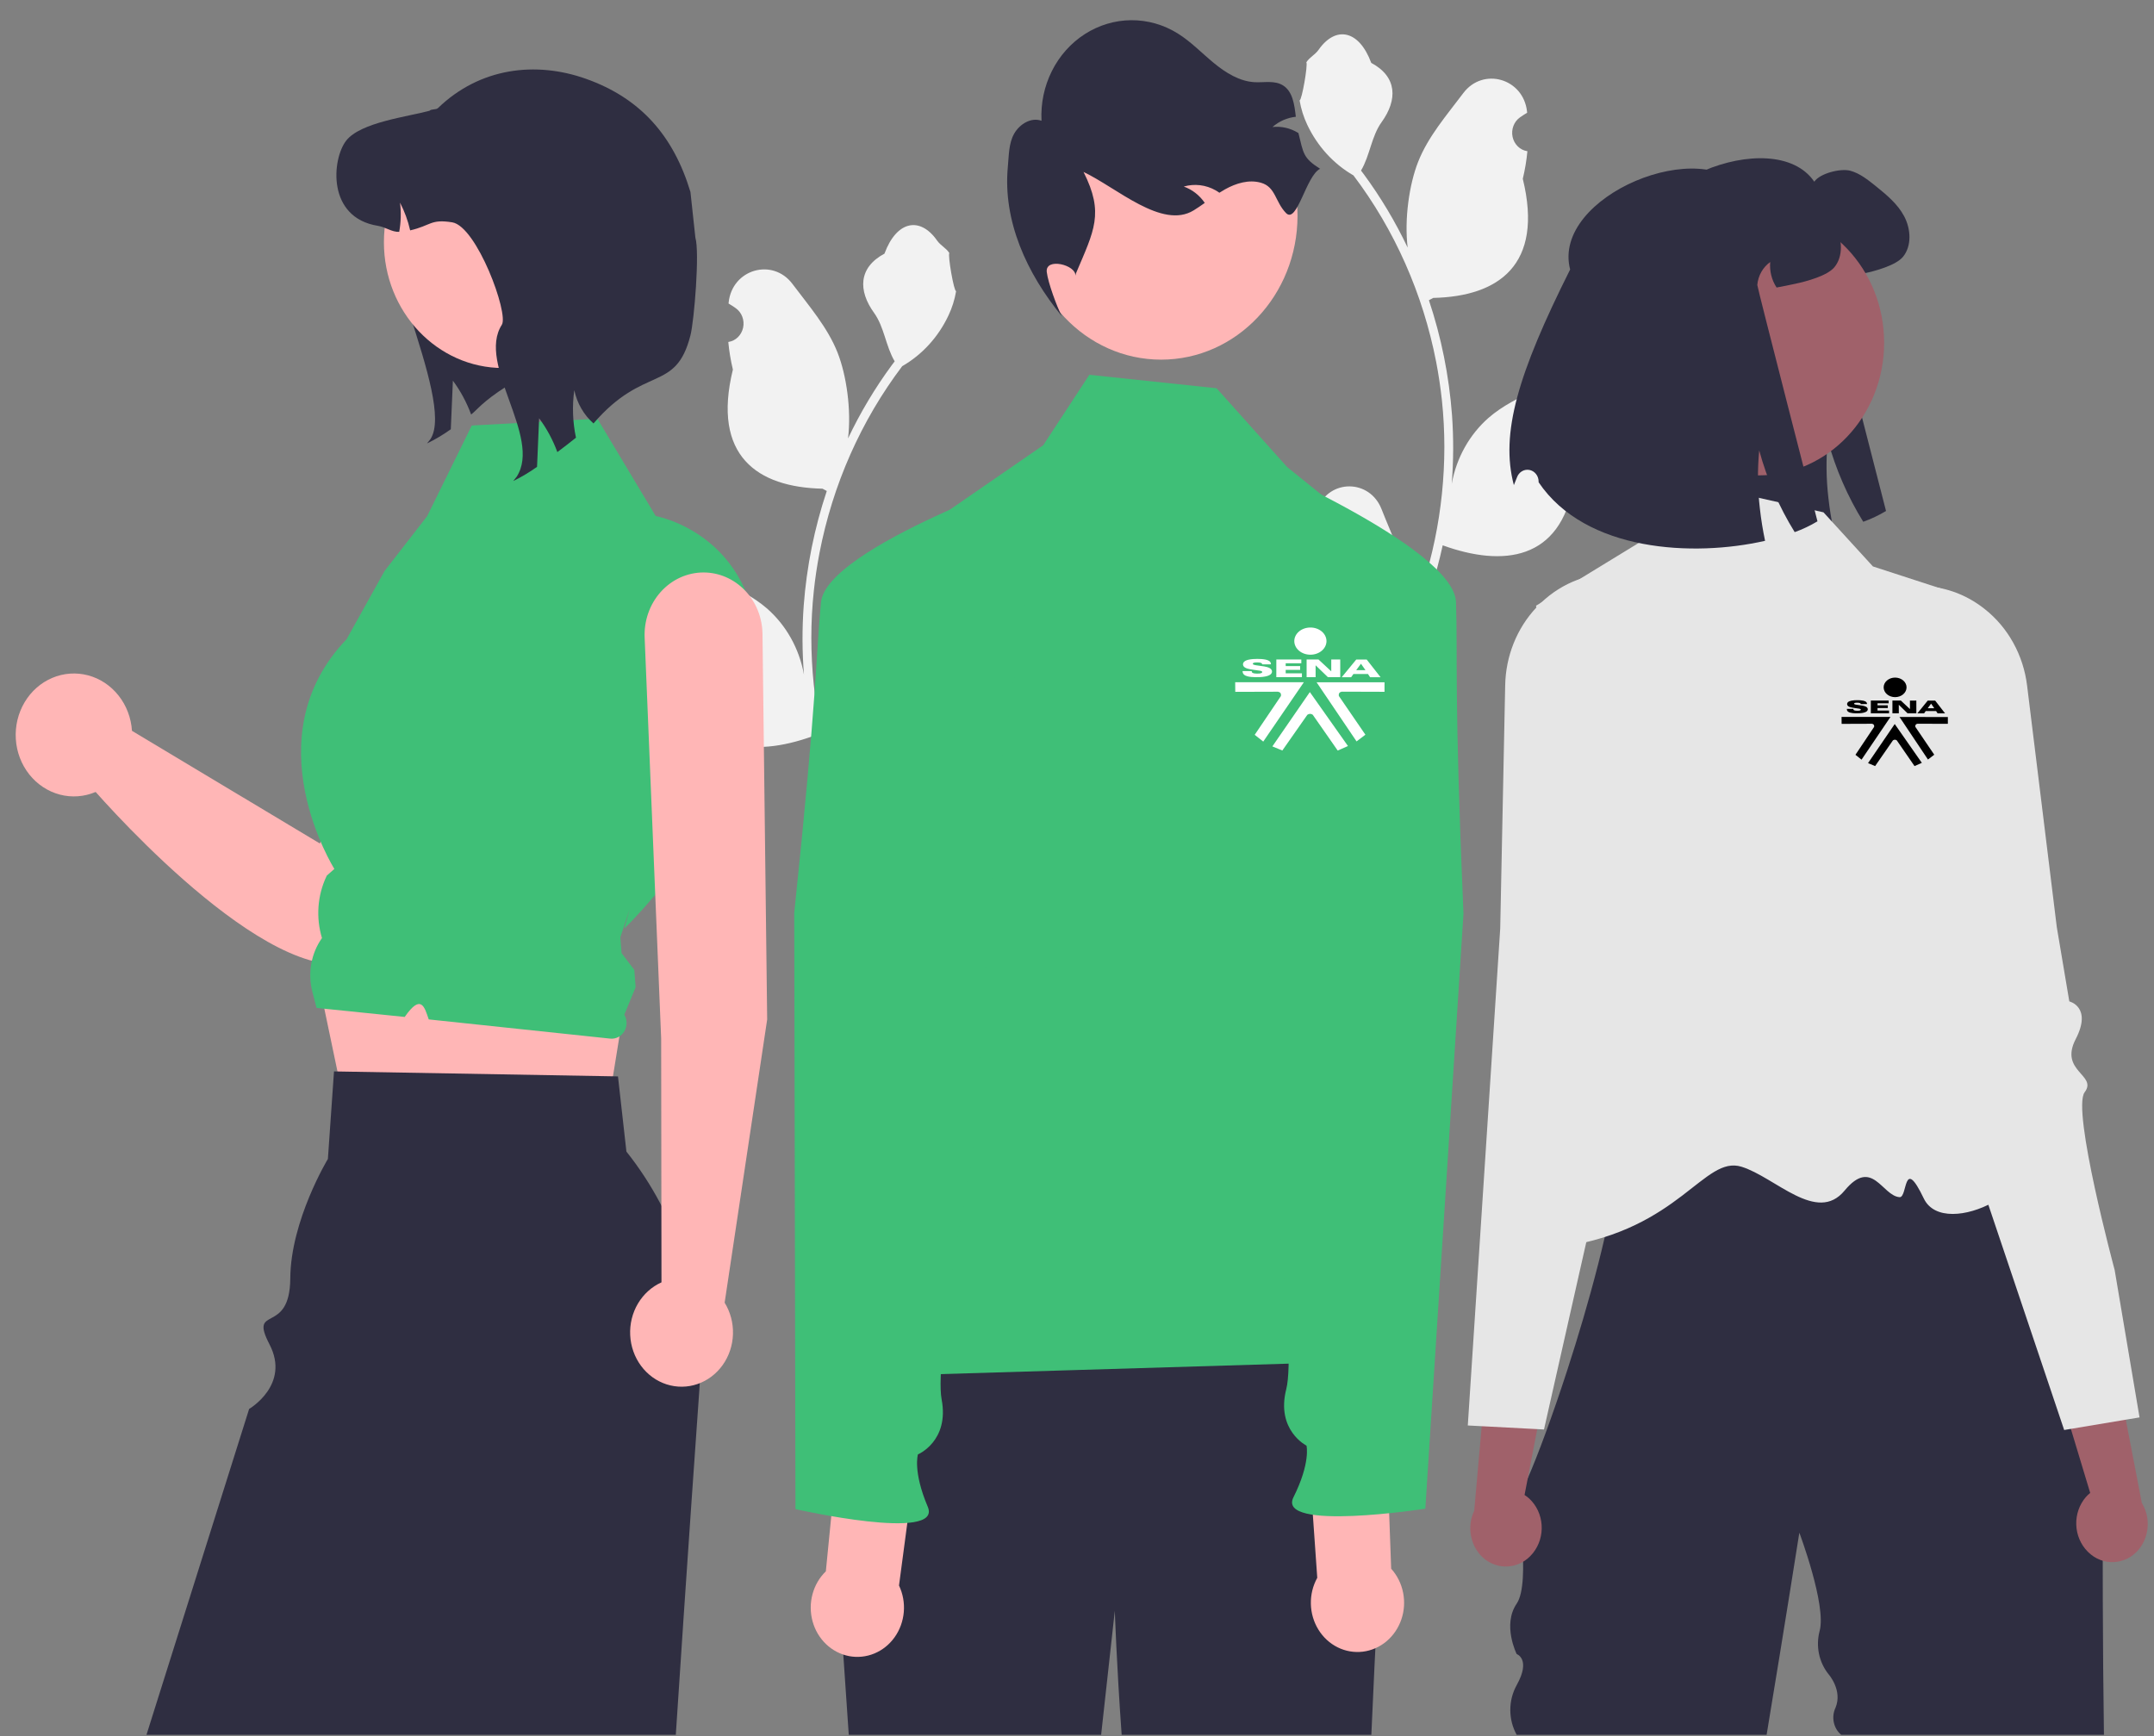 <svg width="98" height="79" viewBox="0 0 98 79" fill="none" xmlns="http://www.w3.org/2000/svg">
<rect x="0" y="0" width="98" height="79" fill="#808080" stroke="none"/>
<g clip-path="url(#clip0_167_204)">
<path d="M59.533 24.439C59.653 24.445 59.773 24.411 59.875 24.343C59.977 24.275 60.057 24.175 60.103 24.057C60.15 23.94 60.161 23.81 60.136 23.685C60.11 23.56 60.048 23.447 59.96 23.36C59.945 23.298 59.934 23.253 59.919 23.191C59.925 23.177 59.93 23.164 59.935 23.15C60.478 21.784 62.316 21.793 62.854 23.162C63.331 24.376 63.939 25.592 64.089 26.876C64.155 27.444 64.127 28.019 64.007 28.577C65.128 25.993 65.71 23.186 65.714 20.344C65.714 19.631 65.677 18.919 65.602 18.21C65.539 17.629 65.453 17.052 65.343 16.479C64.742 13.372 63.452 10.46 61.578 7.981C60.672 7.458 59.938 6.655 59.477 5.679C59.31 5.328 59.192 4.953 59.127 4.566C59.229 4.58 59.512 2.935 59.435 2.834C59.578 2.605 59.833 2.492 59.989 2.269C60.763 1.16 61.83 1.354 62.387 2.861C63.577 3.495 63.588 4.546 62.858 5.558C62.394 6.202 62.33 7.072 61.922 7.761C61.964 7.818 62.008 7.873 62.05 7.93C62.816 8.971 63.484 10.088 64.044 11.267C63.886 9.96 64.119 8.385 64.518 7.37C64.972 6.213 65.823 5.239 66.572 4.24C67.472 3.039 69.317 3.563 69.476 5.085C69.477 5.1 69.479 5.115 69.48 5.129C69.369 5.196 69.26 5.266 69.153 5.341C69.02 5.435 68.916 5.57 68.856 5.728C68.796 5.886 68.782 6.059 68.817 6.225C68.852 6.391 68.934 6.542 69.051 6.658C69.169 6.775 69.317 6.851 69.476 6.877L69.492 6.879C69.452 7.303 69.382 7.723 69.282 8.135C70.244 12.061 68.169 13.491 65.206 13.555C65.14 13.591 65.077 13.626 65.011 13.66C65.574 15.344 65.927 17.098 66.061 18.878C66.137 19.928 66.132 20.983 66.048 22.032L66.053 21.995C66.267 20.828 66.857 19.775 67.721 19.014C69.005 17.9 70.819 17.49 72.205 16.594C72.871 16.163 73.726 16.72 73.61 17.537C73.608 17.55 73.606 17.563 73.604 17.576C73.397 17.665 73.196 17.767 73.002 17.882C72.891 17.948 72.782 18.019 72.675 18.093C72.541 18.188 72.438 18.323 72.377 18.481C72.317 18.638 72.304 18.812 72.339 18.978C72.374 19.144 72.455 19.295 72.573 19.411C72.69 19.527 72.838 19.604 72.997 19.629L73.014 19.632C73.025 19.634 73.035 19.636 73.047 19.637C72.694 20.527 72.199 21.346 71.583 22.059C70.982 25.486 68.401 25.811 65.64 24.813H65.638C65.335 26.203 64.897 27.557 64.329 28.851H59.65C59.633 28.796 59.618 28.74 59.603 28.685C60.036 28.713 60.471 28.686 60.898 28.603C60.55 28.153 60.203 27.7 59.856 27.25C59.848 27.242 59.841 27.233 59.834 27.223C59.658 26.993 59.48 26.765 59.304 26.535L59.304 26.534C59.295 25.828 59.372 25.124 59.532 24.439L59.533 24.439Z" fill="#F2F2F2"/>
<path d="M74.555 11.792C73.685 8.442 80.701 5.57 82.544 8.267C82.8 7.884 83.747 7.651 84.181 7.768C84.616 7.886 84.981 8.18 85.338 8.465C85.828 8.863 86.336 9.274 86.636 9.846C86.939 10.416 86.986 11.192 86.579 11.686C86.255 12.079 85.302 12.334 84.816 12.437C84.478 12.51 84.192 12.569 83.947 12.611C83.725 12.272 83.622 11.862 83.658 11.451C83.493 11.569 83.355 11.723 83.253 11.904C83.151 12.085 83.089 12.287 83.07 12.496C83.063 12.583 85.808 23.25 85.808 23.25C85.478 23.448 85.131 23.612 84.772 23.741C84.061 22.594 83.516 21.341 83.156 20.023C83.074 20.904 83.084 21.792 83.188 22.671C83.243 23.163 83.322 23.652 83.424 24.137C80.162 24.88 75.256 24.636 73.122 21.473C73.122 21.46 73.121 21.447 73.121 21.434C73.119 21.309 73.077 21.189 73 21.093C72.924 20.998 72.818 20.934 72.702 20.912C72.586 20.889 72.466 20.911 72.362 20.972C72.259 21.033 72.18 21.13 72.137 21.246C72.085 21.386 72.037 21.506 71.995 21.602C71.373 19.254 72.177 16.536 74.555 11.792Z" fill="#2F2E41"/>
<path d="M69.004 67.957V68.066C69 68.03 69 67.993 69.004 67.957Z" fill="#2F2E41"/>
<path d="M72.198 48.998C72.281 48.974 72.366 48.957 72.451 48.946C72.353 48.963 72.269 48.98 72.198 48.998Z" fill="#2F2E41"/>
<path d="M72.124 49.018C72.147 49.011 72.172 49.005 72.199 48.998C72.174 49.005 72.15 49.01 72.124 49.018Z" fill="#2F2E41"/>
<path d="M95.723 78.934H83.768C83.597 78.79 83.478 78.589 83.432 78.364C83.385 78.138 83.413 77.903 83.512 77.697C83.838 76.906 83.198 76.183 83.198 76.183C82.981 75.914 82.83 75.593 82.758 75.248C82.687 74.903 82.697 74.544 82.788 74.204C83.105 73.035 81.864 69.737 81.864 69.737C81.864 69.737 81.195 73.996 80.375 78.934H69.004C68.814 78.591 68.714 78.201 68.714 77.804C68.714 77.406 68.814 77.016 69.004 76.674C69.667 75.487 69.004 75.259 69.004 75.259C69.004 75.259 68.342 73.931 69.004 72.967C69.667 72.003 69.004 68.066 69.004 68.066C69.029 68.24 69.218 67.924 69.509 67.26C69.951 66.251 70.627 64.435 71.311 62.327C71.799 60.823 72.291 59.168 72.703 57.55H72.704C72.812 57.125 72.914 56.703 73.011 56.286C73.199 55.467 73.361 54.672 73.484 53.925C73.751 52.316 73.839 50.934 73.634 50.035C73.464 49.288 73.093 48.875 72.451 48.946C72.795 48.886 73.298 48.829 73.918 48.775C74.03 48.765 74.146 48.756 74.266 48.745C78.892 48.376 88.819 48.164 88.819 48.164L91.859 53.914L95.709 61.199C95.709 61.199 95.604 70.97 95.723 78.934Z" fill="#2F2E41"/>
<path d="M82.962 23.31L75.957 21.741L74.567 24.697L69.883 27.561C69.883 27.561 72.902 40.599 72.885 42.432C72.841 47.088 65.789 57.524 71.116 56.721C76.443 55.918 77.525 52.555 79.235 53.087C80.777 53.567 82.66 55.7 83.921 54.174C85.182 52.648 85.626 54.41 86.423 54.471C86.802 54.5 86.574 52.545 87.527 54.532C88.48 56.519 93.535 53.844 91.822 52.035C88.969 49.021 88.389 26.806 88.389 26.806L85.212 25.773L82.962 23.31Z" fill="#E6E6E6"/>
<path d="M69.751 70.657C70.032 70.302 70.171 69.846 70.139 69.385C70.107 68.923 69.905 68.493 69.578 68.187C69.51 68.126 69.438 68.07 69.362 68.022L70.533 61.951L67.825 60.239L67.072 68.739C66.906 69.088 66.853 69.486 66.923 69.87C66.993 70.254 67.181 70.603 67.459 70.862C67.618 71.008 67.803 71.119 68.002 71.189C68.202 71.26 68.413 71.288 68.624 71.272C68.834 71.257 69.039 71.197 69.228 71.098C69.416 70.998 69.584 70.861 69.722 70.692C69.732 70.681 69.741 70.669 69.751 70.657Z" fill="#A0616A"/>
<path d="M78.157 38.657C78.14 38.462 77.905 38.373 77.578 38.251C77.25 38.144 76.938 37.988 76.652 37.788C75.929 37.236 76.214 36.659 76.607 35.862C76.684 35.707 76.764 35.545 76.839 35.377C77.062 34.881 76.707 32.831 75.783 29.284C75.499 28.192 75.499 27.421 75.303 26.91C75.107 26.398 74.714 26.146 73.645 26.093C72.352 26.024 71.086 26.5 70.124 27.415C70.098 27.439 70.071 27.466 70.045 27.491C69.996 27.539 69.948 27.589 69.901 27.64C69.012 28.585 68.503 29.856 68.481 31.188L68.476 31.415L68.255 42.251L67.635 51.76L66.78 64.859L67.413 64.892L69.94 65.025L70.247 65.041L70.974 61.819L71.849 57.942L72.171 56.518L73.168 52.1L73.634 50.036L73.918 48.775L74.034 48.26L74.6 45.758C74.613 45.705 75.913 40.286 77.412 39.38C77.972 39.042 78.173 38.846 78.157 38.657Z" fill="#E6E6E6"/>
<path d="M94.978 70.592C94.662 70.272 94.477 69.834 94.463 69.371C94.448 68.909 94.605 68.459 94.899 68.117C94.96 68.048 95.026 67.985 95.097 67.928L93.315 62.025L95.833 60.017L97.446 68.381C97.647 68.71 97.74 69.099 97.71 69.489C97.679 69.879 97.527 70.247 97.278 70.536C97.134 70.699 96.962 70.831 96.77 70.924C96.579 71.016 96.372 71.068 96.161 71.076C95.951 71.085 95.741 71.049 95.543 70.971C95.346 70.894 95.165 70.776 95.01 70.624C94.999 70.614 94.989 70.603 94.978 70.592Z" fill="#A0616A"/>
<path d="M96.21 57.784C96.21 57.784 94.246 50.487 94.845 49.697C95.444 48.907 93.675 48.752 94.437 47.281C95.2 45.81 94.147 45.564 94.147 45.564L93.577 42.181L92.556 33.873L92.525 33.625L92.228 31.208C92.145 30.518 91.931 29.852 91.599 29.251C91.267 28.65 90.824 28.125 90.296 27.71C90.269 27.688 90.241 27.667 90.214 27.646C90.088 27.55 89.96 27.462 89.829 27.38C88.849 26.77 87.698 26.539 86.575 26.728C84.459 27.076 85.117 27.909 84.774 30.143C84.216 33.774 84.071 35.852 84.343 36.321C84.435 36.479 84.531 36.63 84.623 36.776C85.096 37.525 85.437 38.066 84.774 38.697C84.51 38.928 84.216 39.118 83.901 39.262C83.589 39.421 83.364 39.535 83.367 39.731C83.37 39.921 83.59 40.093 84.18 40.365C84.895 40.695 85.663 41.945 86.292 43.221C86.791 44.25 87.236 45.307 87.626 46.387L93.032 62.446L93.913 65.065L94.218 65.014L96.716 64.596L97.342 64.492L96.21 57.784Z" fill="#E6E6E6"/>
<path d="M80.007 21.63C83.163 21.63 85.722 18.927 85.722 15.594C85.722 12.26 83.163 9.558 80.007 9.558C76.851 9.558 74.292 12.26 74.292 15.594C74.292 18.927 76.851 21.63 80.007 21.63Z" fill="#A0616A"/>
<path d="M71.436 12.263C70.566 8.913 77.582 6.04 79.425 8.738C79.681 8.354 80.628 8.121 81.062 8.239C81.497 8.357 81.862 8.651 82.219 8.936C82.709 9.333 83.217 9.745 83.518 10.317C83.821 10.886 83.867 11.663 83.46 12.157C83.137 12.55 82.183 12.804 81.697 12.908C81.359 12.98 81.074 13.039 80.829 13.082C80.606 12.743 80.503 12.332 80.539 11.922C80.374 12.039 80.236 12.194 80.134 12.374C80.032 12.555 79.97 12.757 79.951 12.966C79.944 13.053 82.689 23.72 82.689 23.72C82.359 23.918 82.012 24.083 81.653 24.212C80.942 23.064 80.398 21.811 80.038 20.494C79.955 21.375 79.965 22.263 80.069 23.141C80.124 23.634 80.203 24.123 80.305 24.607C77.043 25.351 72.138 25.106 70.003 21.944C70.003 21.93 70.002 21.917 70.002 21.904C70 21.779 69.958 21.659 69.881 21.564C69.805 21.469 69.699 21.404 69.583 21.382C69.467 21.36 69.347 21.381 69.244 21.442C69.141 21.503 69.061 21.6 69.018 21.717C68.966 21.856 68.918 21.977 68.876 22.073C68.254 19.724 69.058 17.007 71.436 12.263Z" fill="#2F2E41"/>
<path d="M43.094 33.119C42.974 33.125 42.854 33.092 42.752 33.023C42.65 32.955 42.57 32.855 42.524 32.738C42.477 32.62 42.466 32.49 42.492 32.365C42.517 32.241 42.578 32.127 42.667 32.041C42.682 31.978 42.693 31.933 42.708 31.871C42.702 31.858 42.697 31.844 42.692 31.831C42.149 30.464 40.311 30.474 39.773 31.842C39.295 33.056 38.688 34.273 38.538 35.557C38.472 36.124 38.5 36.699 38.62 37.257C37.499 34.674 36.917 31.866 36.913 29.024C36.913 28.311 36.95 27.599 37.026 26.89C37.087 26.309 37.174 25.732 37.284 25.16C37.885 22.052 39.175 19.14 41.048 16.661C41.955 16.139 42.689 15.335 43.15 14.359C43.317 14.008 43.435 13.633 43.5 13.246C43.398 13.261 43.115 11.615 43.192 11.514C43.049 11.286 42.794 11.172 42.638 10.949C41.864 9.84 40.797 10.034 40.24 11.541C39.05 12.175 39.039 13.227 39.769 14.238C40.233 14.882 40.297 15.753 40.705 16.442C40.663 16.498 40.619 16.553 40.577 16.61C39.811 17.651 39.143 18.768 38.583 19.947C38.741 18.64 38.508 17.065 38.109 16.05C37.655 14.894 36.804 13.92 36.055 12.92C35.155 11.719 33.31 12.243 33.151 13.765C33.15 13.78 33.148 13.795 33.147 13.81C33.258 13.876 33.367 13.946 33.473 14.021C33.607 14.115 33.711 14.25 33.771 14.408C33.831 14.566 33.845 14.739 33.81 14.905C33.775 15.071 33.693 15.222 33.576 15.339C33.458 15.455 33.31 15.531 33.151 15.557L33.135 15.56C33.175 15.983 33.245 16.403 33.344 16.816C32.383 20.741 34.458 22.171 37.421 22.235C37.487 22.271 37.55 22.306 37.616 22.34C37.053 24.024 36.7 25.778 36.566 27.558C36.49 28.608 36.494 29.663 36.579 30.712L36.574 30.675C36.36 29.508 35.77 28.455 34.906 27.694C33.622 26.58 31.808 26.17 30.422 25.274C29.755 24.843 28.901 25.4 29.017 26.217C29.019 26.23 29.021 26.243 29.023 26.256C29.23 26.345 29.431 26.447 29.625 26.562C29.736 26.629 29.845 26.699 29.952 26.773C30.086 26.868 30.189 27.003 30.25 27.161C30.309 27.319 30.323 27.492 30.288 27.658C30.253 27.824 30.172 27.975 30.054 28.091C29.937 28.208 29.789 28.284 29.63 28.31L29.613 28.312C29.602 28.314 29.591 28.316 29.58 28.318C29.933 29.207 30.428 30.026 31.044 30.739C31.645 34.166 34.226 34.491 36.987 33.493H36.989C37.291 34.883 37.73 36.237 38.298 37.532H42.977C42.994 37.477 43.009 37.42 43.024 37.365C42.591 37.394 42.156 37.366 41.729 37.283C42.077 36.834 42.424 36.38 42.771 35.93C42.779 35.922 42.786 35.913 42.793 35.904C42.969 35.673 43.146 35.445 43.322 35.215L43.323 35.215C43.332 34.509 43.255 33.804 43.094 33.119L43.094 33.119Z" fill="#F2F2F2"/>
<path d="M21.263 8.267C21.157 8.529 17.882 8.501 17.732 8.734C16.576 10.53 20.744 18.175 19.588 19.974L19.427 20.177C19.804 19.994 20.166 19.778 20.51 19.532C20.541 18.795 20.572 18.056 20.605 17.32C20.951 17.788 21.231 18.307 21.435 18.86C21.704 18.66 21.925 18.289 23.079 17.558C23.546 17.016 24.084 16.548 24.677 16.168L21.263 8.267Z" fill="#2F2E41"/>
<path d="M23.64 22.993C23.279 22.745 22.867 22.591 22.438 22.544C22.009 22.497 21.576 22.56 21.174 22.725C20.772 22.891 20.414 23.155 20.128 23.497C19.843 23.838 19.638 24.246 19.532 24.688L14.556 38.381L6.004 33.252C5.966 32.663 5.753 32.101 5.394 31.648C5.036 31.194 4.55 30.872 4.008 30.728C3.465 30.584 2.894 30.625 2.375 30.845C1.856 31.065 1.416 31.453 1.119 31.954C0.821 32.455 0.682 33.041 0.72 33.631C0.758 34.22 0.972 34.782 1.331 35.235C1.69 35.688 2.176 36.009 2.718 36.153C3.261 36.297 3.833 36.255 4.352 36.034C6.153 38.064 13.961 46.389 17.194 43.136C19.911 40.402 23.832 29.807 24.776 26.148C24.927 25.563 24.899 24.942 24.695 24.375C24.491 23.808 24.121 23.324 23.64 22.993Z" fill="#FFB6B6"/>
<path d="M14.298 43.71L15.868 51.206L27.349 52.303L28.405 45.776L14.298 43.71Z" fill="#FFB6B6"/>
<path d="M31.836 62.932C31.831 63.039 31.824 63.146 31.817 63.253C31.707 64.806 31.581 66.597 31.445 68.561C31.23 71.676 30.989 75.223 30.747 78.934H6.664L11.335 64.106C11.335 64.106 13.221 63.01 12.261 61.168C11.301 59.325 13.19 60.793 13.207 58.162C13.225 55.531 14.918 52.732 14.918 52.732L15.196 48.749L15.354 48.752L27.887 48.972L28.116 48.977L28.5 52.397C30.838 55.334 32.03 59.1 31.836 62.932Z" fill="#2F2E41"/>
<path d="M21.464 19.361L27.178 19.05L29.833 23.48C29.833 23.48 34.827 24.362 34.481 30.578C34.135 36.794 28.404 42.248 28.404 42.248L28.649 41.361L28.224 42.645L28.279 43.366L28.859 44.13L28.919 44.919L28.404 46.169C28.471 46.282 28.507 46.412 28.507 46.546C28.507 46.679 28.472 46.81 28.405 46.923C28.338 47.037 28.243 47.128 28.129 47.187C28.016 47.246 27.889 47.27 27.764 47.257L19.506 46.383C19.318 45.836 19.167 45.183 18.413 46.271L17.636 46.191L14.402 45.86L14.212 45.128C14.104 44.712 14.087 44.275 14.162 43.851C14.238 43.427 14.404 43.027 14.649 42.681C14.368 41.752 14.441 40.744 14.854 39.871L14.869 39.839L15.213 39.536C15.213 39.536 11.456 33.575 15.768 29.085L17.499 25.977L19.436 23.481L21.464 19.361Z" fill="#3FBF77"/>
<path d="M22.886 16.745C25.879 16.745 28.305 14.183 28.305 11.022C28.305 7.86 25.879 5.298 22.886 5.298C19.893 5.298 17.467 7.86 17.467 11.022C17.467 14.183 19.893 16.745 22.886 16.745Z" fill="#FFB6B6"/>
<path d="M27.002 19.267C26.561 18.878 26.253 18.345 26.128 17.753C26.028 18.472 26.054 19.206 26.205 19.915C25.912 20.148 25.627 20.37 25.358 20.57C25.154 20.017 24.875 19.498 24.528 19.03C24.495 19.766 24.465 20.505 24.434 21.241C24.09 21.487 23.727 21.703 23.35 21.887L23.511 21.684C24.668 19.885 21.675 16.573 22.832 14.777C23.156 14.273 21.691 10.295 20.574 10.116C19.581 9.957 19.623 10.26 18.661 10.482C18.561 10.041 18.406 9.617 18.2 9.221C18.255 9.663 18.242 10.111 18.163 10.549C17.821 10.563 17.552 10.333 17.187 10.274C14.864 9.899 15.1 7.244 15.747 6.403C16.395 5.564 18.549 5.312 19.542 5.04C19.632 4.947 19.837 5.005 19.928 4.916C21.831 3.077 24.376 2.772 26.666 3.588C29.108 4.457 30.631 6.14 31.413 8.734L31.637 10.809C31.838 11.477 31.585 14.583 31.413 15.259C30.743 17.888 29.317 16.576 27.002 19.267Z" fill="#2F2E41"/>
<path d="M34.904 46.386L34.691 28.835C34.679 28.092 34.392 27.383 33.89 26.861C33.388 26.34 32.713 26.047 32.008 26.047H32.008C31.644 26.047 31.284 26.126 30.949 26.277C30.615 26.429 30.313 26.652 30.062 26.931C29.812 27.21 29.617 27.54 29.492 27.901C29.366 28.262 29.311 28.646 29.33 29.03L30.081 47.254L30.095 58.347C29.653 58.545 29.279 58.883 29.024 59.313C28.769 59.744 28.646 60.246 28.672 60.753C28.697 61.26 28.869 61.747 29.166 62.147C29.462 62.546 29.867 62.84 30.327 62.988C30.787 63.136 31.279 63.131 31.735 62.973C32.192 62.816 32.592 62.513 32.881 62.107C33.169 61.702 33.333 61.212 33.348 60.704C33.364 60.197 33.231 59.697 32.969 59.272L34.904 46.386Z" fill="#FFB6B6"/>
<path d="M62.874 69.092C62.874 69.092 62.544 75.36 62.392 78.934H51.032C50.799 75.681 50.72 73.291 50.72 73.291L50.098 78.934H38.616L37.904 68.483L41.344 59.476C41.344 59.476 59.987 58.111 61.716 59.843C63.444 61.574 62.874 69.092 62.874 69.092Z" fill="#2F2E41"/>
<path d="M52.828 16.364C56.255 16.364 59.033 13.43 59.033 9.81C59.033 6.191 56.255 3.256 52.828 3.256C49.401 3.256 46.623 6.191 46.623 9.81C46.623 13.43 49.401 16.364 52.828 16.364Z" fill="#FFB6B6"/>
<path d="M60.061 7.68C59.424 7.987 59.011 10.21 58.51 9.694C58.009 9.177 58.042 8.504 57.367 8.314C56.822 8.159 56.235 8.336 55.737 8.614C55.648 8.664 55.562 8.717 55.478 8.77C55.423 8.731 55.368 8.694 55.309 8.661C54.864 8.409 54.344 8.347 53.857 8.488C54.242 8.624 54.576 8.885 54.813 9.232C54.647 9.35 54.478 9.468 54.306 9.573C52.864 10.451 50.814 8.541 49.297 7.824C50.247 9.707 49.779 10.487 48.954 12.435L48.926 12.546C48.973 12.057 47.542 11.694 47.625 12.381C47.684 12.869 48.084 13.953 48.308 14.384C46.713 12.436 45.623 10.053 45.853 7.594C45.903 7.077 45.888 6.532 46.14 6.084C46.393 5.638 46.919 5.325 47.385 5.495C47.346 4.711 47.508 3.93 47.855 3.236C48.202 2.541 48.721 1.959 49.356 1.551C49.992 1.144 50.72 0.925 51.463 0.919C52.207 0.914 52.938 1.121 53.578 1.519C54.174 1.888 54.671 2.41 55.217 2.86C55.763 3.31 56.392 3.703 57.084 3.74C57.523 3.762 58.001 3.649 58.378 3.889C58.815 4.168 58.89 4.752 58.956 5.313C58.566 5.354 58.196 5.516 57.894 5.779C58.298 5.736 58.704 5.828 59.054 6.042C59.061 6.045 59.068 6.049 59.074 6.054C59.305 6.982 59.281 7.187 60.061 7.68Z" fill="#2F2E41"/>
<path d="M38.643 62.647C43.928 56.114 42.143 47.805 40.045 39.417L40.444 27.026C40.464 26.418 40.622 25.824 40.904 25.294C41.187 24.765 41.586 24.314 42.068 23.982L47.463 20.259L49.562 17.053L55.35 17.665L58.559 21.249L62.112 24.114C63.004 24.833 63.683 25.806 64.068 26.92C64.453 28.033 64.529 29.239 64.287 30.396L60.888 46.635C60.888 46.635 62.309 55.053 61.442 55.982C60.574 56.912 58.339 55.983 60.111 57.026C62.239 58.279 64.173 58.048 63.097 59.185C62.02 60.322 63.383 61.903 63.383 61.903L38.643 62.647Z" fill="#3FBF77"/>
<path d="M40.902 72.141L41.783 65.512L38.268 64.453L37.573 71.496C37.282 71.778 37.071 72.139 36.965 72.541C36.858 72.942 36.859 73.367 36.968 73.767C37.077 74.168 37.29 74.528 37.583 74.808C37.875 75.088 38.236 75.276 38.624 75.352C39.012 75.427 39.413 75.386 39.78 75.234C40.148 75.082 40.468 74.825 40.704 74.492C40.941 74.158 41.085 73.761 41.12 73.346C41.155 72.931 41.08 72.514 40.902 72.141Z" fill="#FFB6B6"/>
<path d="M47.595 21.454C47.595 21.454 37.589 24.894 37.351 27.41C37.112 29.927 37.191 31.468 36.135 41.538L36.191 68.665C36.191 68.665 42.899 70.181 42.211 68.56C41.523 66.938 41.763 66.175 41.763 66.175C41.763 66.175 43.201 65.575 42.841 63.671C42.481 61.767 44.287 52.33 44.287 52.33L45.426 35.404L47.595 21.454Z" fill="#3FBF77"/>
<path d="M59.931 71.79L59.463 65.115L63.036 64.3L63.294 71.376C63.566 71.677 63.754 72.053 63.836 72.461C63.918 72.869 63.891 73.292 63.757 73.685C63.623 74.077 63.388 74.422 63.079 74.681C62.77 74.94 62.398 75.103 62.006 75.151C61.614 75.199 61.217 75.131 60.86 74.954C60.503 74.777 60.199 74.498 59.984 74.149C59.768 73.8 59.649 73.394 59.64 72.978C59.63 72.561 59.731 72.15 59.931 71.79H59.931Z" fill="#FFB6B6"/>
<path d="M56.391 20.75C56.391 20.75 66.162 24.873 66.244 27.4C66.326 29.928 66.152 31.46 66.583 41.581L64.848 68.646C64.848 68.646 58.061 69.697 58.848 68.126C59.635 66.555 59.442 65.777 59.442 65.777C59.442 65.777 58.044 65.079 58.521 63.204C58.998 61.329 57.781 51.787 57.781 51.787L57.691 34.82L56.391 20.75Z" fill="#3FBF77"/>
<path d="M59.618 28.552C59.423 28.552 59.237 28.617 59.1 28.733C58.963 28.849 58.886 29.007 58.886 29.171C58.887 29.335 58.964 29.492 59.101 29.608C59.239 29.724 59.425 29.789 59.619 29.789C59.813 29.789 59.999 29.724 60.137 29.608C60.274 29.491 60.351 29.334 60.351 29.17V29.169C60.35 29.005 60.273 28.848 60.136 28.732C59.998 28.616 59.812 28.551 59.618 28.552ZM57.202 29.98C57.074 29.981 56.943 29.987 56.82 30.013C56.739 30.03 56.661 30.059 56.61 30.103C56.546 30.159 56.538 30.234 56.569 30.298C56.597 30.355 56.672 30.397 56.755 30.422C56.934 30.473 57.133 30.484 57.322 30.517C57.357 30.524 57.395 30.532 57.417 30.552C57.439 30.576 57.426 30.609 57.389 30.624C57.328 30.65 57.25 30.65 57.178 30.649C57.113 30.647 57.042 30.643 56.99 30.615C56.952 30.595 56.945 30.561 56.954 30.533L56.534 30.533C56.533 30.587 56.545 30.643 56.592 30.689C56.631 30.729 56.694 30.757 56.762 30.774C56.871 30.801 56.989 30.809 57.105 30.811C57.262 30.814 57.422 30.81 57.573 30.779C57.663 30.761 57.752 30.731 57.809 30.682C57.912 30.596 57.888 30.458 57.752 30.391C57.684 30.357 57.603 30.337 57.52 30.323C57.399 30.302 57.276 30.287 57.153 30.27C57.11 30.262 57.065 30.256 57.028 30.239C56.99 30.222 56.987 30.181 57.026 30.164C57.076 30.14 57.142 30.14 57.202 30.14C57.265 30.141 57.334 30.144 57.386 30.169C57.414 30.183 57.426 30.206 57.426 30.228L57.826 30.227C57.824 30.184 57.815 30.14 57.778 30.103C57.735 30.058 57.66 30.029 57.582 30.012C57.46 29.986 57.33 29.981 57.202 29.98L57.202 29.98ZM58.069 30.006L58.068 30.812L59.233 30.812L59.233 30.636H58.495V30.48H59.153V30.308H58.495L58.495 30.18L59.206 30.18L59.206 30.006L58.069 30.006ZM59.987 30.006C59.987 30.006 59.627 30.006 59.447 30.006L59.447 30.812L59.856 30.812L59.856 30.27L60.416 30.812L60.977 30.812L60.977 30.006L60.568 30.006L60.568 30.545L59.987 30.006ZM61.706 30.008C61.706 30.008 61.265 30.545 61.044 30.814L61.473 30.814L61.576 30.668H62.239L62.335 30.814L62.812 30.814L62.18 30.008L61.706 30.008ZM61.92 30.2L62.124 30.492L61.703 30.492L61.92 30.2ZM56.197 31.04L56.201 31.479L58.142 31.473C58.241 31.491 58.299 31.545 58.278 31.669L57.085 33.434L57.474 33.742L59.322 31.04L56.197 31.04ZM59.901 31.044L61.719 33.734L62.121 33.429L60.914 31.668C60.893 31.544 60.951 31.489 61.05 31.471L62.991 31.477L62.991 31.045L59.901 31.044ZM59.594 31.489L57.889 33.961L58.342 34.148L59.48 32.523C59.519 32.496 59.559 32.482 59.599 32.48C59.641 32.479 59.683 32.492 59.725 32.52L60.861 34.15L61.328 33.944L59.594 31.489Z" fill="white"/>
<g clip-path="url(#clip1_167_204)">
<path d="M86.22 30.83C86.082 30.83 85.949 30.877 85.852 30.961C85.754 31.044 85.699 31.157 85.7 31.275C85.7 31.393 85.755 31.506 85.852 31.59C85.95 31.673 86.083 31.72 86.221 31.72C86.359 31.72 86.492 31.673 86.589 31.59C86.687 31.506 86.742 31.393 86.742 31.275V31.274C86.742 31.156 86.686 31.043 86.589 30.96C86.491 30.877 86.358 30.83 86.22 30.83ZM84.501 31.858C84.409 31.858 84.316 31.863 84.228 31.881C84.171 31.894 84.115 31.914 84.079 31.946C84.034 31.986 84.028 32.04 84.05 32.086C84.07 32.127 84.123 32.158 84.182 32.175C84.31 32.212 84.452 32.22 84.586 32.244C84.611 32.249 84.638 32.255 84.653 32.269C84.669 32.286 84.66 32.31 84.634 32.321C84.59 32.34 84.534 32.34 84.484 32.339C84.437 32.337 84.386 32.334 84.35 32.314C84.323 32.3 84.318 32.276 84.324 32.255L84.025 32.255C84.024 32.294 84.033 32.334 84.066 32.368C84.094 32.396 84.139 32.416 84.188 32.428C84.265 32.448 84.349 32.454 84.431 32.456C84.543 32.457 84.657 32.454 84.765 32.433C84.829 32.419 84.892 32.398 84.933 32.363C85.006 32.3 84.989 32.201 84.892 32.153C84.844 32.129 84.786 32.114 84.727 32.104C84.641 32.089 84.553 32.078 84.466 32.066C84.435 32.061 84.403 32.056 84.377 32.044C84.35 32.031 84.348 32.002 84.375 31.99C84.411 31.973 84.458 31.973 84.501 31.973C84.545 31.973 84.594 31.976 84.631 31.994C84.652 32.003 84.66 32.02 84.66 32.036L84.944 32.035C84.943 32.005 84.937 31.973 84.91 31.946C84.88 31.913 84.826 31.893 84.771 31.881C84.684 31.862 84.591 31.858 84.501 31.858L84.501 31.858ZM85.117 31.876L85.117 32.456L85.946 32.456L85.946 32.33H85.421V32.217H85.889V32.093H85.421L85.421 32.001L85.927 32.001L85.927 31.876L85.117 31.876ZM86.483 31.876C86.483 31.876 86.227 31.876 86.099 31.876L86.099 32.456L86.39 32.456L86.389 32.066L86.788 32.456L87.188 32.456L87.187 31.876L86.896 31.877L86.897 32.264L86.483 31.876ZM87.706 31.877C87.706 31.877 87.393 32.264 87.235 32.457L87.541 32.457L87.614 32.353H88.086L88.154 32.457L88.493 32.457L88.044 31.877L87.706 31.877ZM87.859 32.016L88.004 32.226L87.704 32.226L87.859 32.016ZM83.785 32.62L83.788 32.936L85.17 32.931C85.24 32.944 85.281 32.984 85.267 33.073L84.417 34.343L84.694 34.564L86.01 32.62L83.785 32.62ZM86.422 32.623L87.716 34.558L88.002 34.339L87.142 33.072C87.128 32.983 87.169 32.943 87.24 32.93L88.621 32.934L88.621 32.624L86.422 32.623ZM86.204 32.943L84.99 34.722L85.312 34.856L86.122 33.687C86.15 33.668 86.178 33.657 86.207 33.656C86.236 33.655 86.266 33.665 86.297 33.685L87.105 34.857L87.437 34.709L86.204 32.943Z" fill="black"/>
</g>
</g>
<defs>
<clipPath id="clip0_167_204">
<rect width="97" height="78" fill="white" transform="translate(0.715 0.934)"/>
</clipPath>
<clipPath id="clip1_167_204">
<rect width="4.907" height="4.105" fill="white" transform="translate(83.75 30.791)"/>
</clipPath>
</defs>
</svg>
